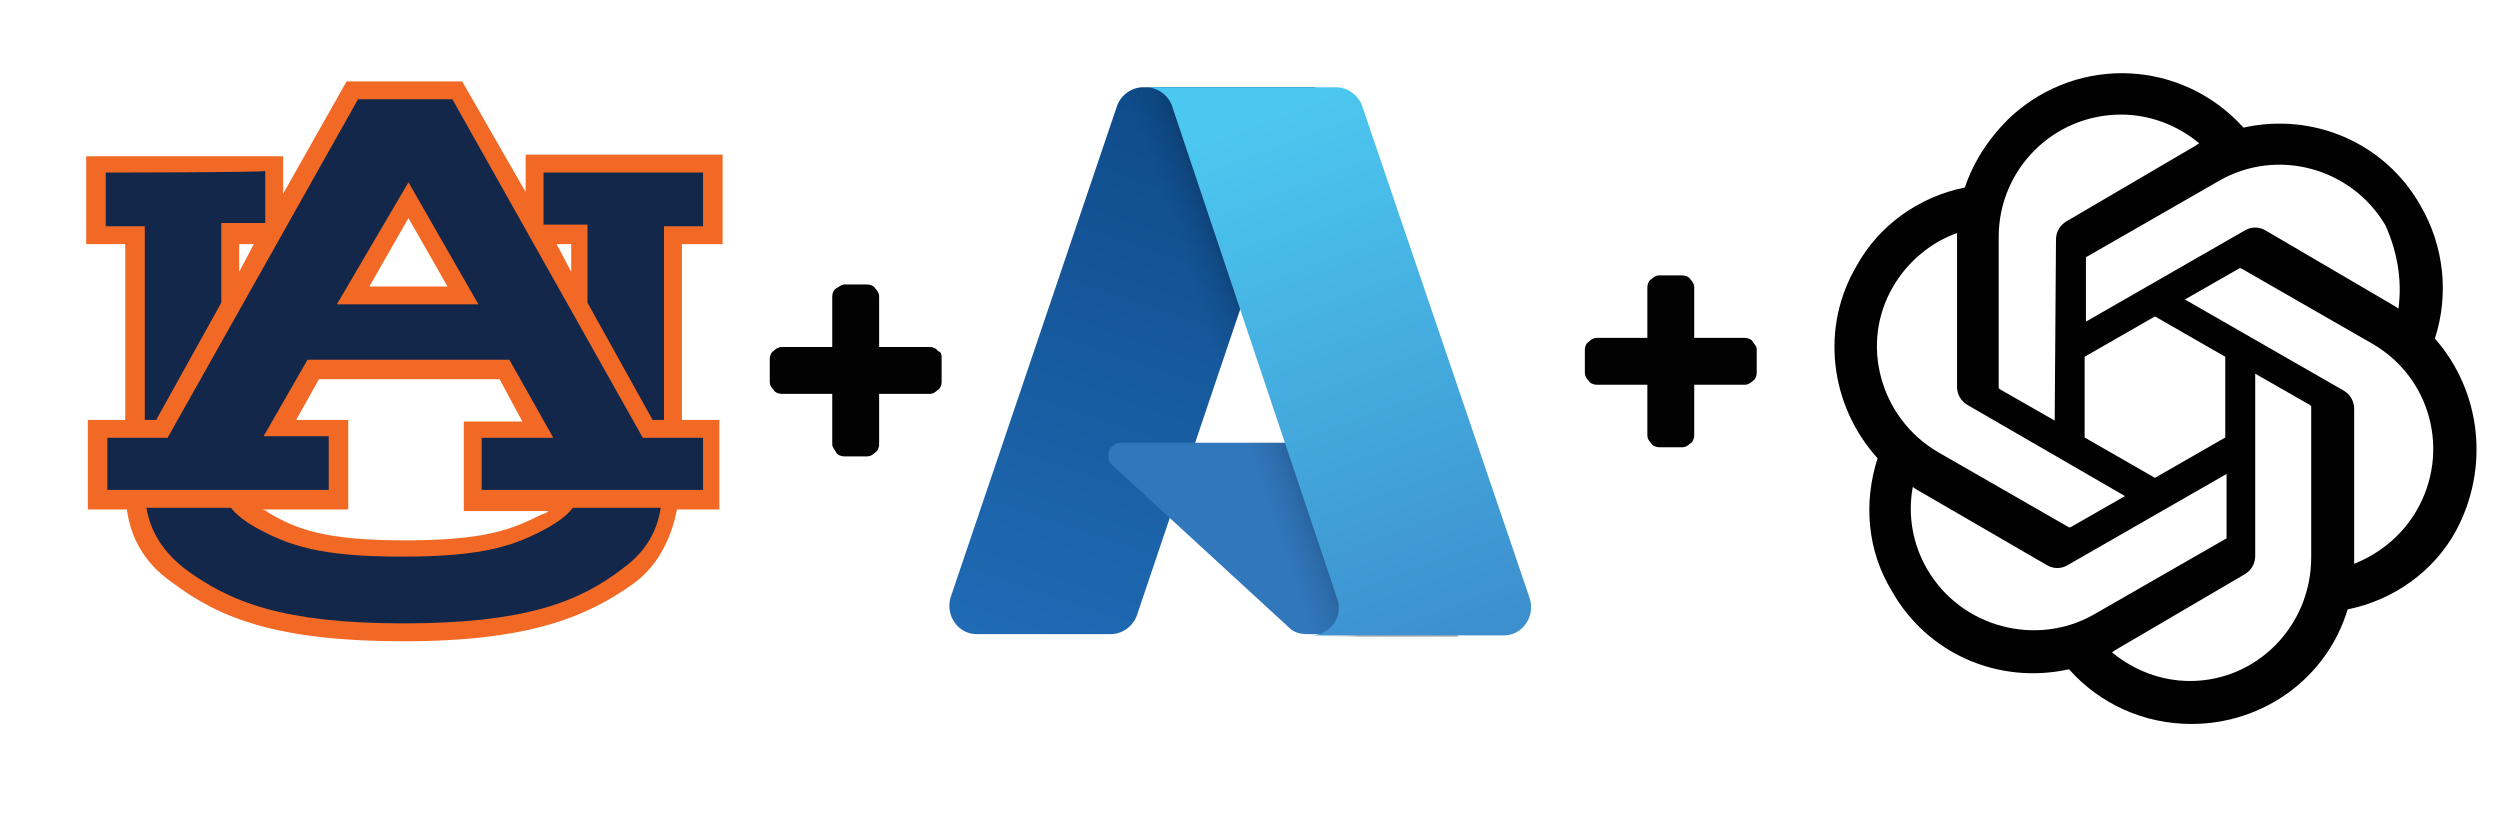 <?xml version="1.0" encoding="utf-8"?>
<!-- Generator: Adobe Illustrator 27.7.0, SVG Export Plug-In . SVG Version: 6.00 Build 0)  -->
<svg version="1.1" id="Layer_1" xmlns="http://www.w3.org/2000/svg" xmlns:xlink="http://www.w3.org/1999/xlink" x="0px" y="0px"
	 viewBox="0 0 192 64" style="enable-background:new 0 0 192 64;" xml:space="preserve">
<style type="text/css">
	.st0{fill:url(#SVGID_1_);}
	.st1{fill:#3177BC;}
	.st2{fill:url(#SVGID_00000101805038669964456660000001116691145761054346_);}
	.st3{fill:url(#SVGID_00000175297705453660060520000009194686370522722720_);}
	.st4{fill:#F16925;}
	.st5{fill:#13274B;}
	.st6{fill:#020202;}
	.st7{fill:#010101;}
</style>
<g>
	
		<linearGradient id="SVGID_1_" gradientUnits="userSpaceOnUse" x1="-1451.981" y1="284.39" x2="-1452.806" y2="281.951" gradientTransform="matrix(16.615 0 0 -16.615 24217.859 4735.069)">
		<stop  offset="0" style="stop-color:#0F4C8B"/>
		<stop  offset="1" style="stop-color:#206BB5"/>
	</linearGradient>
	<path class="st0" d="M85.8,8.1c0.3-0.8,1.1-1.4,2-1.4H101L87.3,47.3c-0.3,0.8-1.1,1.4-2,1.4H75c-1.4,0-2.4-1.4-2-2.8L85.8,8.1z"/>
	<path class="st1" d="M106.9,34H86.1c-0.9,0-1.3,1.1-0.7,1.7L99,48.2c0.4,0.4,0.9,0.5,1.4,0.5H112L106.9,34z"/>
	<g>
		
			<linearGradient id="SVGID_00000013191717435596504390000012445963733332431021_" gradientUnits="userSpaceOnUse" x1="-1451.725" y1="283.253" x2="-1451.916" y2="283.188" gradientTransform="matrix(16.615 0 0 -16.615 24217.859 4735.069)">
			<stop  offset="0" style="stop-color:#020202;stop-opacity:0.3"/>
			<stop  offset="7.120000e-02" style="stop-color:#020202;stop-opacity:0.2"/>
			<stop  offset="0.321" style="stop-color:#020202;stop-opacity:0.1"/>
			<stop  offset="0.623" style="stop-color:#020202;stop-opacity:5.000000e-02"/>
			<stop  offset="1" style="stop-color:#020202;stop-opacity:0"/>
		</linearGradient>
		<path style="fill:url(#SVGID_00000013191717435596504390000012445963733332431021_);" d="M87.8,6.7c-0.9,0-1.7,0.6-2,1.4L73,46
			c-0.5,1.3,0.6,2.8,2,2.8h10.3c0.9,0,1.7-0.6,2-1.4l2.5-7.5l9,8.4c0.4,0.4,0.9,0.6,1.4,0.6h11.8L106.9,34H91.8L101,6.7H87.8z"/>
		
			<linearGradient id="SVGID_00000024722992770904926470000017512806181328782239_" gradientUnits="userSpaceOnUse" x1="-1451.829" y1="284.461" x2="-1450.923" y2="282.047" gradientTransform="matrix(16.615 0 0 -16.615 24217.859 4735.069)">
			<stop  offset="0" style="stop-color:#4CC8F0"/>
			<stop  offset="1" style="stop-color:#3D90CE"/>
		</linearGradient>
		<path style="fill:url(#SVGID_00000024722992770904926470000017512806181328782239_);" d="M104.6,8.1c-0.3-0.8-1.1-1.4-2-1.4H87.9
			h0.1c0.9,0,1.7,0.6,2,1.4L102.7,46c0.5,1.4-0.6,2.8-2,2.8h-0.2h15c1.4,0,2.4-1.4,2-2.8L104.6,8.1z"/>
	</g>
</g>
<g transform="matrix(1.25 0 0 -1.25 -376.63 815)">
	<g>
		<path class="st4" d="M336.4,637v-1.7l-0.9,1.7H336.4 M316,637h0.9l-0.9-1.7V637 M326.2,618.8c-5,0-6.7,0.7-8.4,1.7
			c-0.1,0.1-0.3,0.2-0.4,0.2h5.3v5.5h-3.2l1.4,2.5h11.1l1.4-2.6h-3.6v-5.5h5.2c-0.1-0.1-0.3-0.2-0.4-0.2
			C332.8,619.5,331.2,618.8,326.2,618.8 M326.4,638.6l2.4-4.2h-4.8L326.4,638.6L326.4,638.6z M345.7,637v5.5h-12.1v-2.3l-3.9,6.8
			h-7.1l-3.9-6.9v2.3h-12.1V637h2.4c0,0,0-6.8,0-10.8h-2.3v-5.5h2.4c0.2-1.5,0.9-3.2,2.8-4.5c2.9-2.2,6.5-3.6,14.2-3.6
			s11.3,1.5,14.2,3.6c1.6,1.2,2.3,3,2.6,4.5h2.6v5.5h-2.3V637L345.7,637L345.7,637z"/>
		<path class="st5" d="M323.3,645.9l-11.7-20.8h-3.7v-3.2h13.6v3.3h-4l2.7,4.7h12.4l2.7-4.8h-4.4v-3.2h13.6v3.2h-3.7l-11.7,20.8
			H323.3L323.3,645.9z M334.7,641.4v-3.2h2.7v-4.8l4-7.2h0.7v11.9h2.4v3.3L334.7,641.4L334.7,641.4z M307.8,641.4v-3.3h2.4v-11.9
			h0.7l4,7.2v4.9h2.7v3.2C317.6,641.4,307.8,641.4,307.8,641.4z M326.4,640.8l4.3-7.5H322L326.4,640.8z M310.3,620.8
			c0.2-1.2,0.8-2.5,2.3-3.7c2.8-2.1,6.1-3.4,13.5-3.4s10.8,1.3,13.5,3.4c1.5,1.1,2.1,2.4,2.3,3.7h-5.4c-0.3-0.4-0.8-0.8-1.5-1.2
			c-2-1.1-3.9-1.8-9-1.8c-5.1,0-7,0.7-9,1.8c-0.7,0.4-1.2,0.8-1.5,1.2H310.3z"/>
	</g>
</g>
<g id="g3015_00000098931841532516447640000010123531910843025046_" transform="matrix(1,0,0,-1,205.017,1368.949)">
	<path id="path3017_00000113317669330892057180000009947585798982279102_" class="st6" d="M-132.7,1341.4v-1.8
		c0-0.2-0.1-0.5-0.3-0.6c-0.2-0.2-0.4-0.3-0.6-0.3h-3.9v-3.9c0-0.2-0.1-0.5-0.3-0.6c-0.2-0.2-0.4-0.3-0.6-0.3h-1.8
		c-0.2,0-0.5,0.1-0.6,0.3s-0.3,0.4-0.3,0.6v3.9h-3.9c-0.2,0-0.5,0.1-0.6,0.3c-0.2,0.2-0.3,0.4-0.3,0.6v1.8c0,0.2,0.1,0.5,0.3,0.6
		c0.2,0.2,0.4,0.3,0.6,0.3h3.9v3.9c0,0.2,0.1,0.5,0.3,0.6s0.4,0.3,0.6,0.3h1.8c0.2,0,0.5-0.1,0.6-0.3c0.2-0.2,0.3-0.4,0.3-0.6v-3.9
		h3.9c0.2,0,0.5-0.1,0.6-0.3C-132.7,1341.9-132.7,1341.7-132.7,1341.4z"/>
</g>
<g id="g3015_00000005225938727498598990000015868689769932436610_" transform="matrix(1,0,0,-1,205.017,1368.949)">
	<path id="path3017_00000016054168327534883800000013350754115663333788_" class="st6" d="M-70.1,1342.1v-1.8c0-0.2-0.1-0.5-0.3-0.6
		c-0.2-0.2-0.4-0.3-0.6-0.3h-3.9v-3.9c0-0.2-0.1-0.5-0.3-0.6c-0.2-0.2-0.4-0.3-0.6-0.3h-1.8c-0.2,0-0.5,0.1-0.6,0.3
		c-0.2,0.2-0.3,0.4-0.3,0.6v3.9h-3.9c-0.2,0-0.5,0.1-0.6,0.3c-0.2,0.2-0.3,0.4-0.3,0.6v1.8c0,0.2,0.1,0.5,0.3,0.6
		c0.2,0.2,0.4,0.3,0.6,0.3h3.9v3.9c0,0.2,0.1,0.5,0.3,0.6c0.2,0.2,0.4,0.3,0.6,0.3h1.8c0.2,0,0.5-0.1,0.6-0.3
		c0.2-0.2,0.3-0.4,0.3-0.6v-3.9h3.9c0.2,0,0.5-0.1,0.6-0.3S-70.1,1342.4-70.1,1342.1z"/>
</g>
<path class="st7" d="M187,26c1.1-3.4,0.7-7.1-1.1-10.2c-2.7-4.8-8.2-7.2-13.6-6c-4.7-5.2-12.6-5.6-17.8-0.9
	c-1.6,1.5-2.9,3.4-3.6,5.5c-3.5,0.7-6.6,2.9-8.3,6c-2.8,4.7-2.1,10.7,1.6,14.8c-1.1,3.4-0.8,7.1,1.1,10.2c2.7,4.8,8.2,7.2,13.6,6
	c2.4,2.7,5.8,4.2,9.4,4.2c5.5,0,10.4-3.5,12-8.8c3.5-0.7,6.6-2.9,8.3-6C191.2,36,190.6,30.1,187,26L187,26z M168.2,52.3
	c-2.2,0-4.3-0.8-6-2.2l0.3-0.2l9.9-5.8c0.5-0.3,0.8-0.8,0.8-1.4v-14l4.2,2.4c0,0,0.1,0.1,0.1,0.1v11.6
	C177.5,48.1,173.3,52.3,168.2,52.3z M148,43.7c-1.1-1.9-1.5-4.1-1.1-6.3l0.3,0.2l10,5.8c0.5,0.3,1.1,0.3,1.6,0l12.2-7v4.9
	c0,0,0,0.1-0.1,0.1l-10.1,5.8C156.4,49.7,150.6,48.2,148,43.7L148,43.7z M145.4,22c1.1-1.9,2.9-3.4,4.9-4.1v11.8
	c0,0.6,0.3,1.1,0.8,1.4l12.1,7l-4.2,2.4c-0.1,0-0.1,0-0.1,0l-10.1-5.8C144.4,32.1,142.8,26.4,145.4,22L145.4,22z M180,30L167.8,23
	l4.2-2.4c0.1,0,0.1,0,0.1,0l10.1,5.8c4.5,2.6,6,8.3,3.4,12.8c-1.1,1.9-2.8,3.3-4.8,4.1V31.4C180.8,30.8,180.5,30.3,180,30L180,30z
	 M184.2,23.7l-0.3-0.2l-9.9-5.8c-0.5-0.3-1.1-0.3-1.6,0l-12.2,7v-4.9c0,0,0-0.1,0.1-0.1l10.1-5.8c4.5-2.6,10.2-1,12.8,3.4
	C184.1,19.3,184.5,21.5,184.2,23.7L184.2,23.7z M157.8,32.3l-4.2-2.4c0,0-0.1-0.1-0.1-0.1V18.2c0-5.2,4.2-9.4,9.4-9.4
	c2.2,0,4.3,0.8,6,2.2l-0.3,0.2l-9.9,5.8c-0.5,0.3-0.8,0.8-0.8,1.4L157.8,32.3z M160.1,27.4l5.4-3.1l5.4,3.1v6.2l-5.4,3.1l-5.4-3.1
	L160.1,27.4z"/>
</svg>
